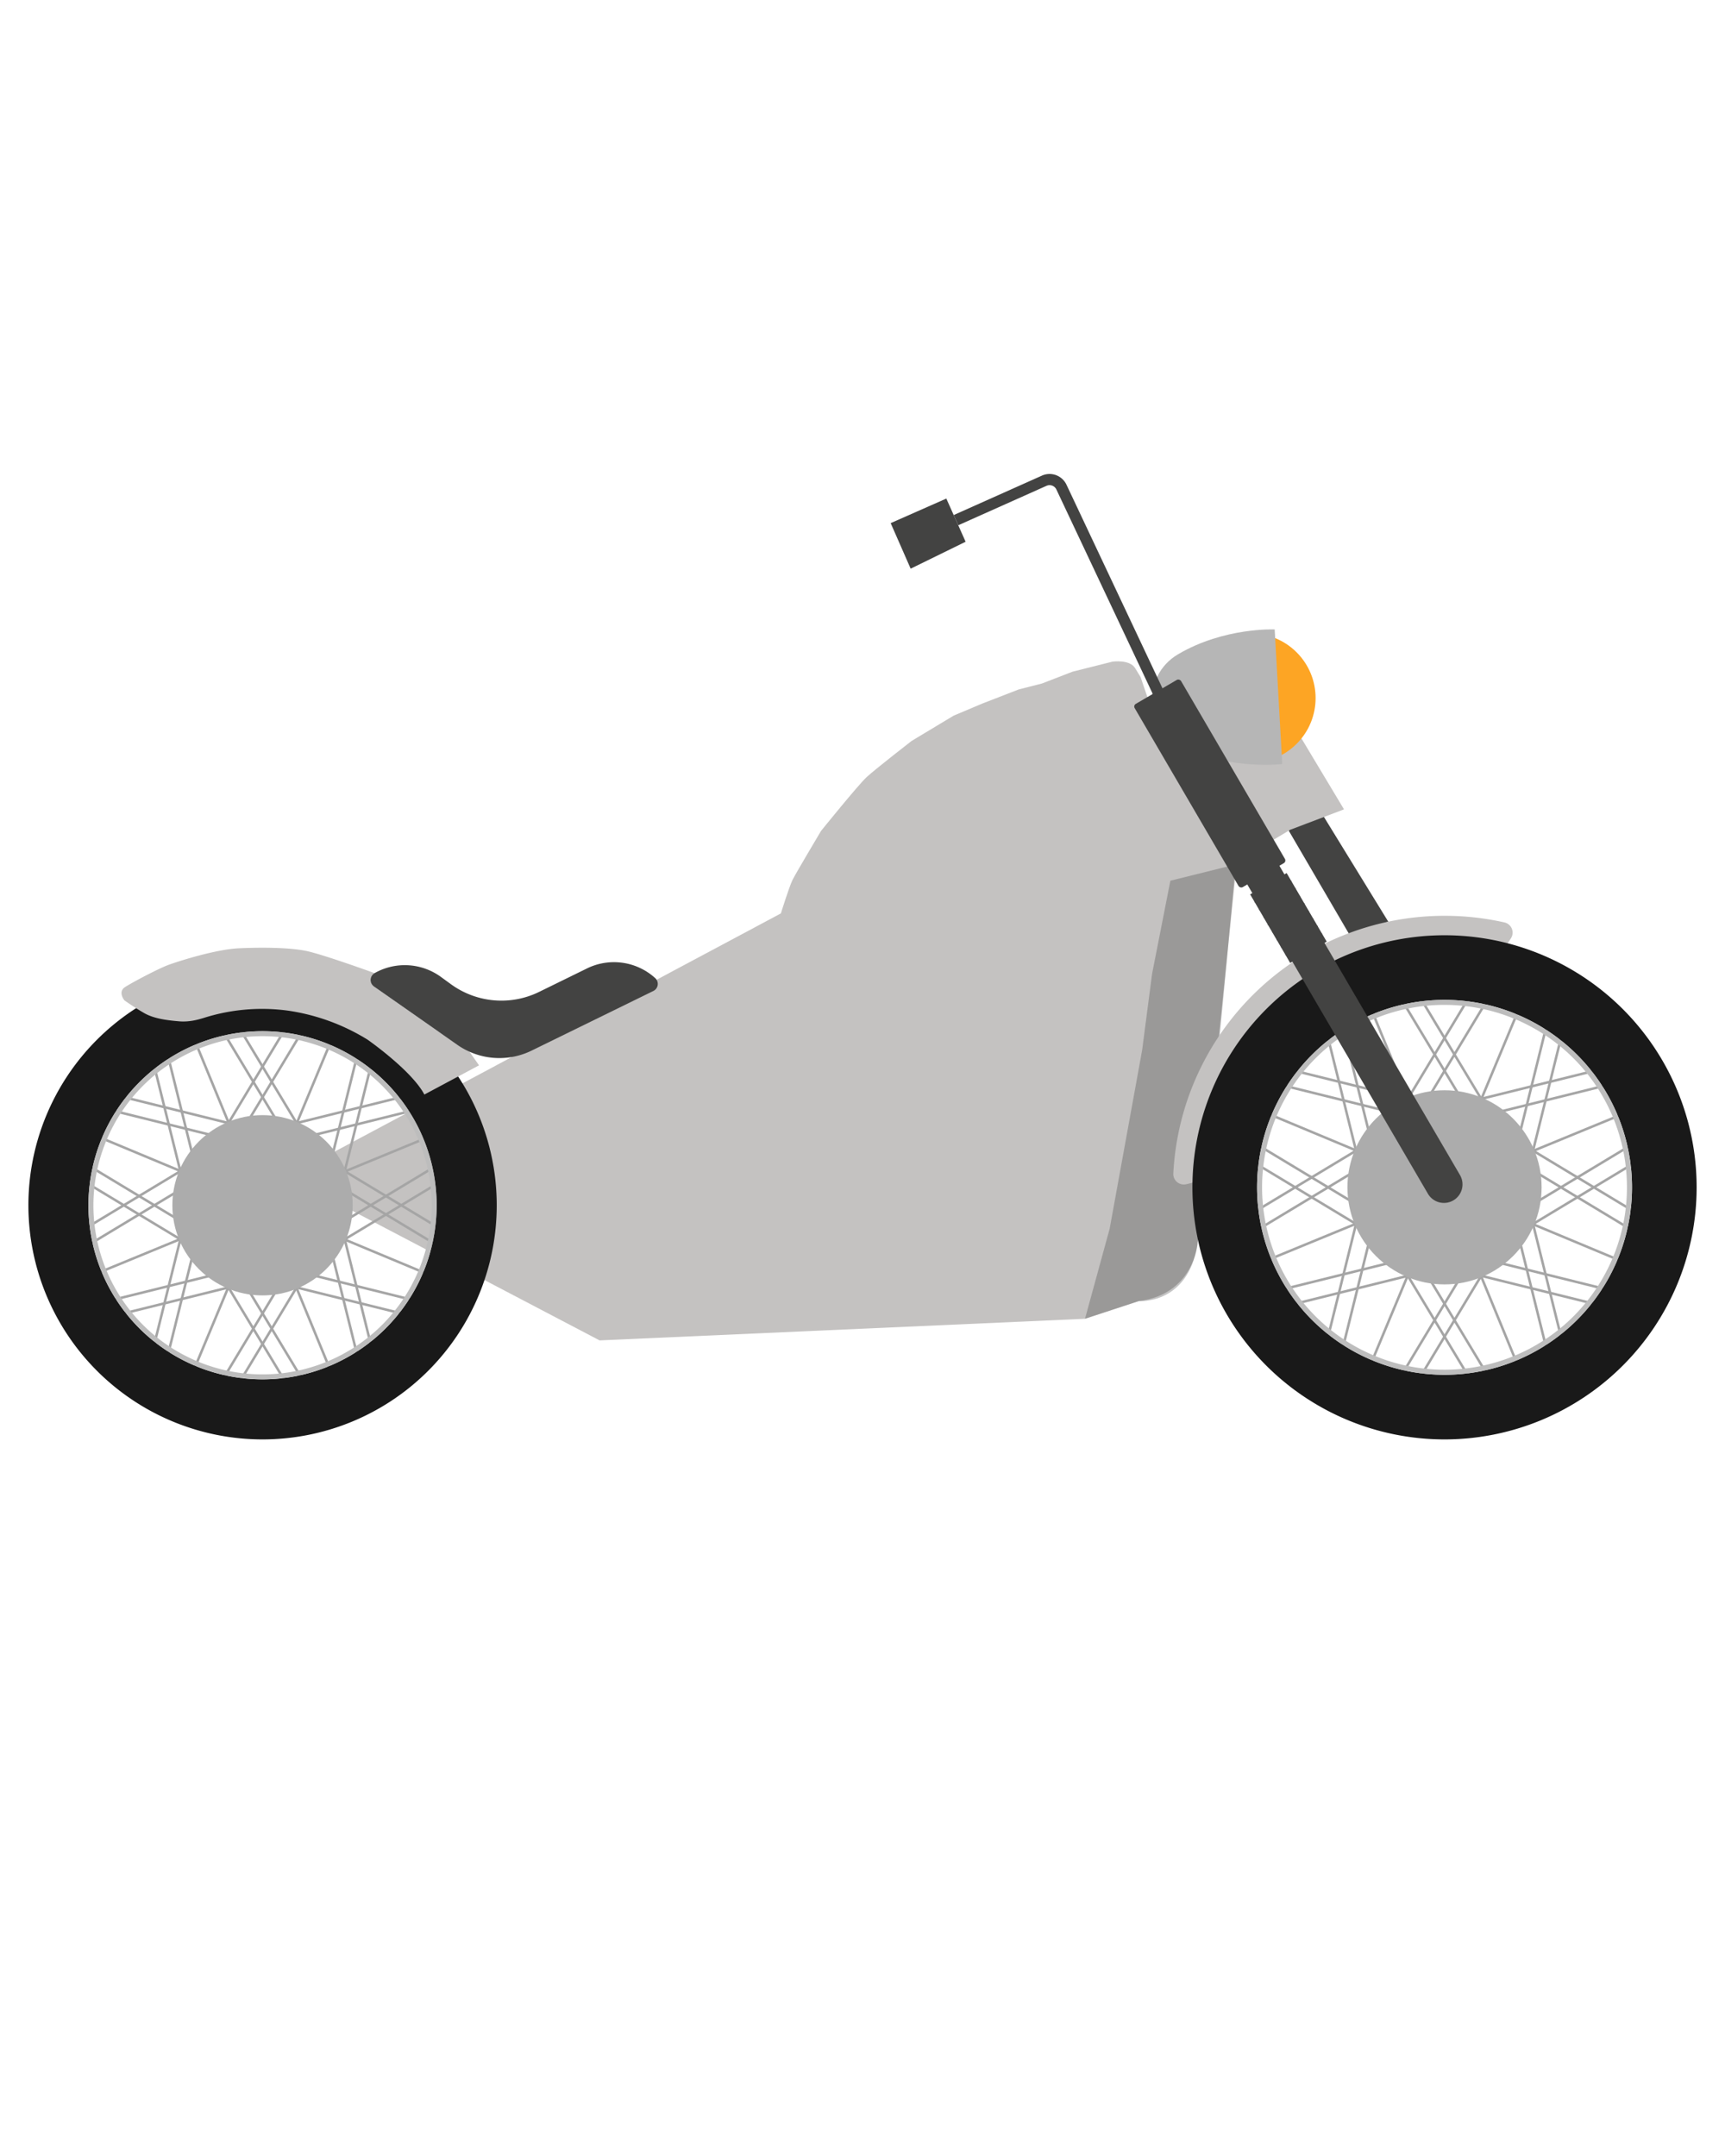 <svg id="Capa_1" data-name="Capa 1" xmlns="http://www.w3.org/2000/svg" viewBox="0 0 1080 1350">
    <defs>
        <style>
            .cls-1{fill:#434342;}.cls-14{fill:#c4c2c1;}.cls-3{fill:#353535;opacity:0.29;}.cls-4{fill:#fda524;}.cls-5{fill:#b6b6b6;}.cls-6,.cls-7{fill:none;stroke-miterlimit:10;}.cls-6{stroke:#434342;stroke-width:7px;}.cls-7{stroke:#a5a5a5;stroke-width:1.57px;}.cls-8{fill:#191919;}.cls-9{fill:#acacac;}.cls-10{fill:#bdbdbd;}</style>
    </defs>
    <polygon class="cls-1" points="869.17 577.1 845.5 586.3 806.5 519.5 826.59 507.77 869.17 577.1" />
    <path class="cls-14"
        d="M841.47,506.79l-33.74,12.8-33.38,20.07L749.69,779.32s-2.6,31.08-36.66,35.37L679.3,825.77,375.39,839.3,198.57,746.61s-12.15-13.18,2.07-20.78L488.9,571.94s5.21-16.79,7.3-21,17.86-30.68,17.86-30.68,23.2-28.74,28.51-33.65S570.67,464,570.67,464L597,448.15l17.83-7.54,23-8.92L652.3,428l19.21-7.42,25-6.29s10.75-1.54,14.17,4.06l3.43,5.6,17.61,52,38.39-17,2-.47,1.87,3.21,16.93-6.39,12.93-7.43,2-.46Z" />
    <path class="cls-3"
        d="M732.76,551.46h0l-11.47,58.39-6.21,47.72L694.77,769.26,679.3,825.77,713,814.69s30.64,2.45,36.66-35.37,23.95-238,23.95-238Z" />
    <circle class="cls-4" cx="783.19" cy="437.12" r="40.49"
        transform="translate(-79.7 681.82) rotate(-45)" />
    <path class="cls-5"
        d="M741.1,468.61c30.81,13.59,61.7,9.8,61.7,9.8l-2.37-42.14-2.37-42.13s-31.46-1.49-60.42,15.49C714.31,423.3,716.36,457.69,741.1,468.61Z" />
    <path class="cls-6" d="M734.94,454.32,664.55,305a8.21,8.21,0,0,0-10.76-4l-55.25,24.7" />
    <line class="cls-7" x1="164.37" y1="754.69" x2="209.15" y2="647.34" />
    <line class="cls-7" x1="164.37" y1="754.69" x2="271.95" y2="710.45" />
    <line class="cls-7" x1="164.37" y1="754.69" x2="271.72" y2="799.47" />
    <line class="cls-7" x1="164.37" y1="754.69" x2="208.61" y2="862.27" />
    <line class="cls-7" x1="164.37" y1="754.69" x2="119.59" y2="862.05" />
    <line class="cls-7" x1="164.37" y1="754.69" x2="56.79" y2="798.94" />
    <line class="cls-7" x1="164.37" y1="754.69" x2="57.01" y2="709.91" />
    <line class="cls-7" x1="164.37" y1="754.69" x2="120.12" y2="647.11" />
    <line class="cls-7" x1="146.63" y1="716.42" x2="188.34" y2="647.2" />
    <line class="cls-7" x1="136.02" y1="714.88" x2="177.73" y2="645.67" />
    <line class="cls-7" x1="182.11" y1="716.42" x2="140.4" y2="647.2" />
    <line class="cls-7" x1="192.72" y1="714.88" x2="151.01" y2="645.67" />
    <line class="cls-7" x1="178.88" y1="715.08" x2="257.32" y2="695.63" />
    <line class="cls-7" x1="172.47" y1="706.5" x2="250.91" y2="687.05" />
    <line class="cls-7" x1="203.97" y1="740.18" x2="223.43" y2="661.74" />
    <line class="cls-7" x1="212.56" y1="746.59" x2="232.01" y2="668.15" />
    <line class="cls-7" x1="202.64" y1="736.95" x2="271.85" y2="778.66" />
    <line class="cls-7" x1="204.17" y1="726.34" x2="273.39" y2="768.05" />
    <line class="cls-7" x1="202.64" y1="772.43" x2="271.85" y2="730.72" />
    <line class="cls-7" x1="204.17" y1="783.04" x2="273.39" y2="741.33" />
    <line class="cls-7" x1="203.97" y1="769.2" x2="223.43" y2="847.64" />
    <line class="cls-7" x1="212.56" y1="762.79" x2="232.01" y2="841.23" />
    <line class="cls-7" x1="178.88" y1="794.3" x2="257.32" y2="813.75" />
    <line class="cls-7" x1="172.47" y1="802.88" x2="250.91" y2="822.33" />
    <line class="cls-7" x1="182.11" y1="792.96" x2="140.4" y2="862.18" />
    <line class="cls-7" x1="192.72" y1="794.5" x2="151.01" y2="863.71" />
    <line class="cls-7" x1="146.63" y1="792.96" x2="188.34" y2="862.18" />
    <line class="cls-7" x1="136.02" y1="794.5" x2="177.73" y2="863.71" />
    <line class="cls-7" x1="149.86" y1="794.3" x2="71.42" y2="813.75" />
    <line class="cls-7" x1="156.27" y1="802.88" x2="77.83" y2="822.33" />
    <line class="cls-7" x1="124.76" y1="769.2" x2="105.31" y2="847.64" />
    <line class="cls-7" x1="116.18" y1="762.79" x2="96.73" y2="841.23" />
    <line class="cls-7" x1="126.1" y1="772.43" x2="56.88" y2="730.72" />
    <line class="cls-7" x1="124.56" y1="783.04" x2="55.34" y2="741.33" />
    <line class="cls-7" x1="126.1" y1="736.95" x2="56.88" y2="778.66" />
    <line class="cls-7" x1="124.56" y1="726.34" x2="55.34" y2="768.05" />
    <line class="cls-7" x1="124.76" y1="740.18" x2="105.31" y2="661.74" />
    <line class="cls-7" x1="116.18" y1="746.59" x2="96.73" y2="668.15" />
    <line class="cls-7" x1="149.86" y1="715.08" x2="71.42" y2="695.63" />
    <line class="cls-7" x1="156.27" y1="706.5" x2="77.83" y2="687.05" />
    <path class="cls-8"
        d="M164.37,608.08A146.61,146.61,0,1,0,311,754.69,146.6,146.6,0,0,0,164.37,608.08Zm0,255.63a109,109,0,1,1,109-109A109,109,0,0,1,164.37,863.71Z" />
    <circle class="cls-9" cx="164.37" cy="754.69" r="56.45" />
    <path class="cls-10"
        d="M164.37,648.81A105.89,105.89,0,1,1,58.48,754.69,106,106,0,0,1,164.37,648.81m0-3.14a109,109,0,1,0,109,109,109,109,0,0,0-109-109Z" />
    <path class="cls-14"
        d="M904.4,573.44A170,170,0,0,0,734.6,734.81a6.57,6.57,0,0,0,8.06,6.71l1.5-.35c16-3.76,29.08-15.8,33.32-31.7A131.42,131.42,0,0,1,904.4,612.1h.25a45.74,45.74,0,0,0,38.58-20.38l2.71-4.13a6.56,6.56,0,0,0-4-10A170.56,170.56,0,0,0,904.4,573.44Z" />
    <line class="cls-7" x1="904.4" y1="743.46" x2="952.61" y2="627.88" />
    <line class="cls-7" x1="904.4" y1="743.46" x2="1020.22" y2="695.83" />
    <line class="cls-7" x1="904.4" y1="743.46" x2="1019.98" y2="791.67" />
    <line class="cls-7" x1="904.4" y1="743.46" x2="952.04" y2="859.28" />
    <line class="cls-7" x1="904.4" y1="743.46" x2="856.19" y2="859.04" />
    <line class="cls-7" x1="904.4" y1="743.46" x2="788.58" y2="791.09" />
    <line class="cls-7" x1="904.4" y1="743.46" x2="788.82" y2="695.25" />
    <line class="cls-7" x1="904.4" y1="743.46" x2="856.77" y2="627.64" />
    <line class="cls-7" x1="885.3" y1="702.26" x2="930.2" y2="627.74" />
    <line class="cls-7" x1="873.88" y1="700.61" x2="918.79" y2="626.09" />
    <line class="cls-7" x1="923.5" y1="702.26" x2="878.6" y2="627.74" />
    <line class="cls-7" x1="934.92" y1="700.61" x2="890.02" y2="626.09" />
    <line class="cls-7" x1="920.03" y1="700.82" x2="1004.47" y2="679.88" />
    <line class="cls-7" x1="913.12" y1="691.58" x2="997.57" y2="670.64" />
    <line class="cls-7" x1="947.04" y1="727.84" x2="967.98" y2="643.39" />
    <line class="cls-7" x1="956.28" y1="734.74" x2="977.23" y2="650.29" />
    <line class="cls-7" x1="945.6" y1="724.36" x2="1020.12" y2="769.26" />
    <line class="cls-7" x1="947.26" y1="712.94" x2="1021.78" y2="757.85" />
    <line class="cls-7" x1="945.6" y1="762.56" x2="1020.12" y2="717.66" />
    <line class="cls-7" x1="947.26" y1="773.98" x2="1021.78" y2="729.07" />
    <line class="cls-7" x1="947.04" y1="759.09" x2="967.98" y2="843.53" />
    <line class="cls-7" x1="956.28" y1="752.18" x2="977.23" y2="836.63" />
    <line class="cls-7" x1="920.03" y1="786.1" x2="1004.47" y2="807.04" />
    <line class="cls-7" x1="913.12" y1="795.34" x2="997.57" y2="816.29" />
    <line class="cls-7" x1="923.5" y1="784.66" x2="878.6" y2="859.18" />
    <line class="cls-7" x1="934.92" y1="786.32" x2="890.02" y2="860.84" />
    <line class="cls-7" x1="885.3" y1="784.66" x2="930.2" y2="859.18" />
    <line class="cls-7" x1="873.88" y1="786.32" x2="918.79" y2="860.84" />
    <line class="cls-7" x1="888.78" y1="786.1" x2="804.33" y2="807.04" />
    <line class="cls-7" x1="895.68" y1="795.34" x2="811.23" y2="816.29" />
    <line class="cls-7" x1="861.76" y1="759.09" x2="840.82" y2="843.53" />
    <line class="cls-7" x1="852.52" y1="752.18" x2="831.58" y2="836.63" />
    <line class="cls-7" x1="863.2" y1="762.56" x2="788.68" y2="717.66" />
    <line class="cls-7" x1="861.55" y1="773.98" x2="787.03" y2="729.07" />
    <line class="cls-7" x1="863.2" y1="724.36" x2="788.68" y2="769.26" />
    <line class="cls-7" x1="861.55" y1="712.94" x2="787.03" y2="757.85" />
    <line class="cls-7" x1="861.76" y1="727.84" x2="840.82" y2="643.39" />
    <line class="cls-7" x1="852.52" y1="734.74" x2="831.58" y2="650.29" />
    <line class="cls-7" x1="888.78" y1="700.82" x2="804.33" y2="679.88" />
    <line class="cls-7" x1="895.68" y1="691.58" x2="811.23" y2="670.64" />
    <path class="cls-8"
        d="M904.4,585.62a157.84,157.84,0,1,0,157.84,157.84A157.83,157.83,0,0,0,904.4,585.62Zm0,275.21a117.37,117.37,0,1,1,117.38-117.37A117.37,117.37,0,0,1,904.4,860.83Z" />
    <circle class="cls-9" cx="904.4" cy="743.46" r="60.78" />
    <path class="cls-10"
        d="M904.4,629.22a114.22,114.22,0,1,1-80.78,33.46,113.53,113.53,0,0,1,80.78-33.46m0-3.13a117.38,117.38,0,1,0,117.38,117.37A117.37,117.37,0,0,0,904.4,626.09Z" />
    <path class="cls-1"
        d="M909.89,751.65h0A11.63,11.63,0,0,1,894,747.47L773.64,541.35l20.09-11.73L914.07,735.75A11.62,11.62,0,0,1,909.89,751.65Z" />
    <rect class="cls-1" x="740.63" y="424.19" width="33.63" height="132.86" rx="1.93"
        transform="translate(-144.05 448.84) rotate(-30.28)" />
    <rect class="cls-1" x="782.43" y="552.95" width="26.46" height="6.11"
        transform="translate(-171.8 477.02) rotate(-30.28)" />
    <rect class="cls-1" x="785.18" y="557.66" width="26.46" height="6.11"
        transform="translate(-173.8 479.05) rotate(-30.28)" />
    <rect class="cls-1" x="787.93" y="562.36" width="26.46" height="6.11"
        transform="translate(-175.8 481.08) rotate(-30.28)" />
    <rect class="cls-1" x="790.67" y="567.07" width="26.46" height="6.11"
        transform="translate(-177.8 483.11) rotate(-30.28)" />
    <rect class="cls-1" x="793.42" y="571.78" width="26.46" height="6.11"
        transform="translate(-179.79 485.14) rotate(-30.28)" />
    <rect class="cls-1" x="796.17" y="576.49" width="26.46" height="6.11"
        transform="translate(-181.79 487.17) rotate(-30.28)" />
    <rect class="cls-1" x="798.92" y="581.2" width="26.46" height="6.11"
        transform="translate(-183.79 489.19) rotate(-30.28)" />
    <rect class="cls-1" x="801.67" y="585.9" width="26.46" height="6.11"
        transform="translate(-185.79 491.22) rotate(-30.28)" />
    <rect class="cls-1" x="804.42" y="590.61" width="26.46" height="6.11"
        transform="translate(-187.79 493.25) rotate(-30.28)" />
    <polygon class="cls-1"
        points="592.48 312.18 604.56 339.22 570.15 356.08 557.64 327.56 592.48 312.18" />
    <path class="cls-14"
        d="M265.69,685.36c-8-15.14-35.53-34.34-35.53-34.34a130.15,130.15,0,0,0-49.9-18.2,120.6,120.6,0,0,0-53.09,4.69c-2,.55-8,2.61-15.06,2s-15.63-1.55-22-5.25-12.21-7.87-12.21-7.87-4.36-5.28.43-8.35,21.14-11.71,27.51-14,29.22-9.61,43.87-10.27,31.68-.49,42.2,1.71,42.61,13.85,42.61,13.85a5.36,5.36,0,0,0-1.94,2,4.86,4.86,0,0,0-.51,2.91,6.23,6.23,0,0,0,1,2.45c.42.46,5.2,3.88,5.2,3.88l35.1,24.58,20.55,13.37,6,8.55Z" />
    <path class="cls-1"
        d="M367.53,606.38l-30,14.71a53.68,53.68,0,0,1-55.15-4.78L276,611.67a38.38,38.38,0,0,0-41.49-2.33h0a4.94,4.94,0,0,0-.4,8.33l52.19,36.54a45.91,45.91,0,0,0,46.55,3.63l76.21-37.33a4.93,4.93,0,0,0,1.12-8.1l-.17-.14A38.36,38.36,0,0,0,367.53,606.38Z" />
</svg>